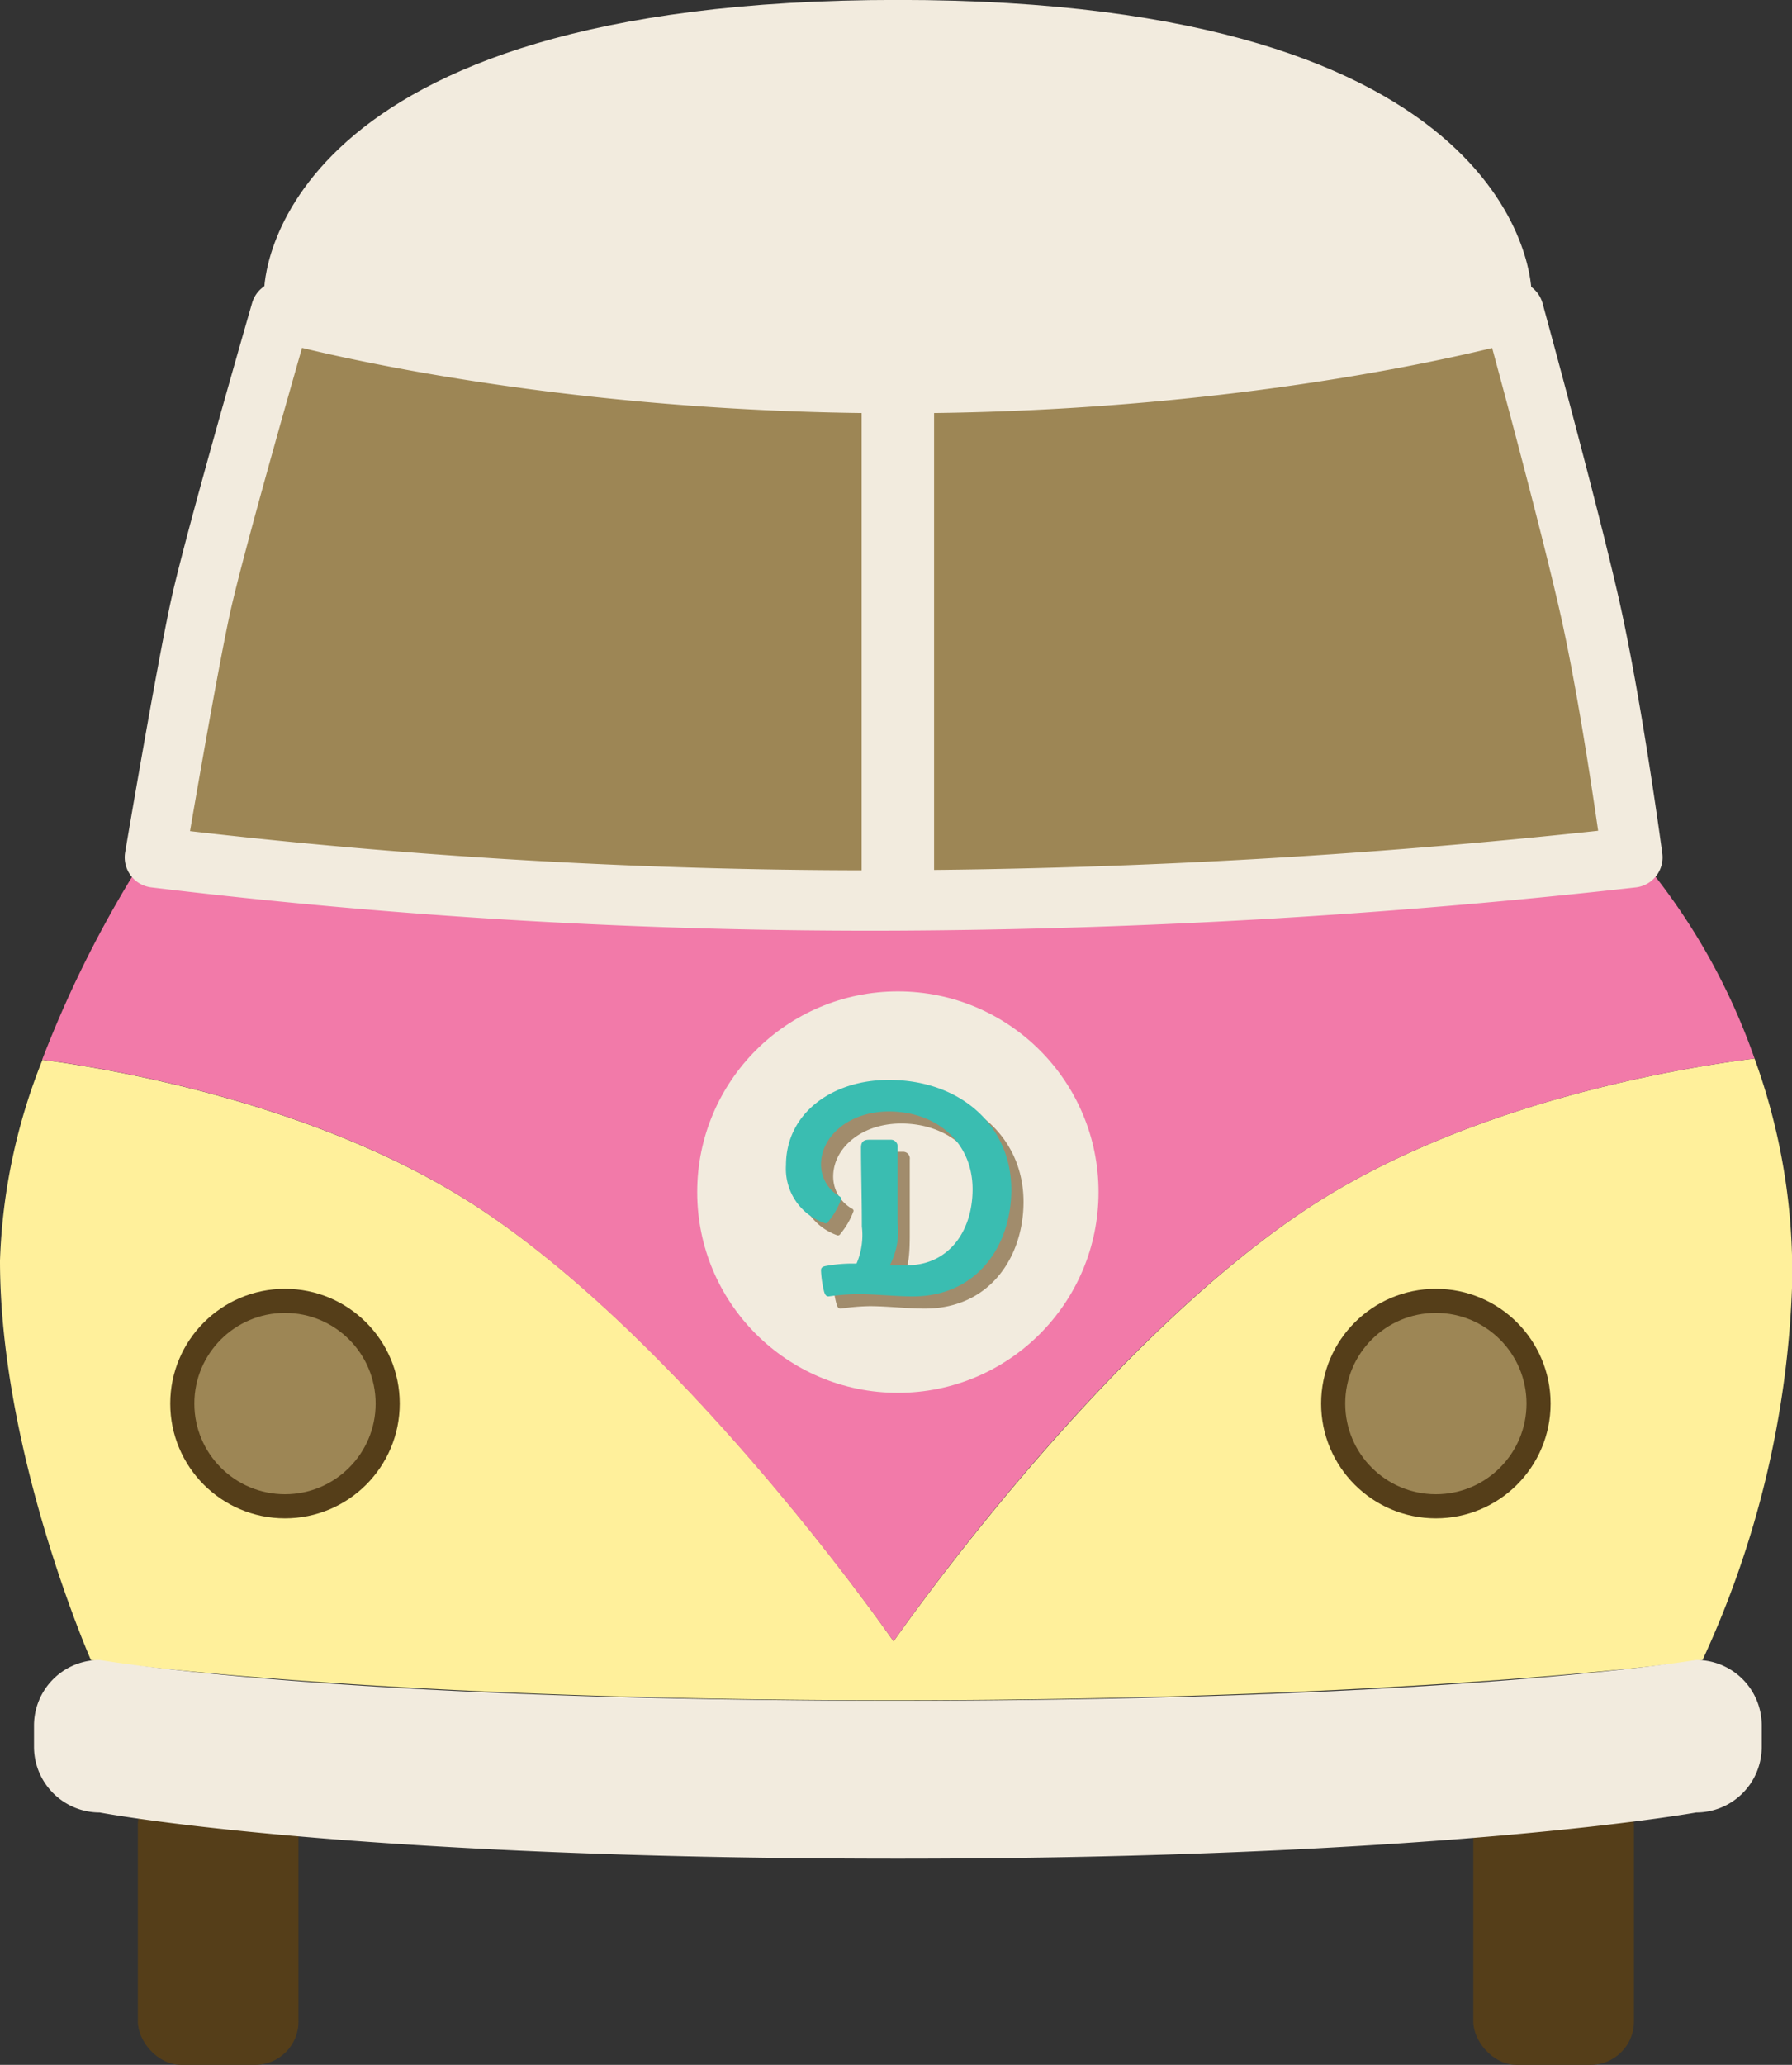 <svg xmlns="http://www.w3.org/2000/svg" viewBox="0 0 124.94 143.92"><rect x="0" y="0" width="124.94" height="143.92" fill="#333333" stroke="none"/><defs><style>.cls-1{isolation:isolate;}.cls-13,.cls-2{fill:#3abdb1;}.cls-2{stroke:#231f20;stroke-width:0.96px;}.cls-10,.cls-2,.cls-5,.cls-6{stroke-miterlimit:10;}.cls-3{fill:#fff09b;}.cls-4{fill:#f27aa9;}.cls-5,.cls-7{fill:#f2ebde;}.cls-10,.cls-5,.cls-9{stroke:#f2ebde;}.cls-5{stroke-width:2.53px;}.cls-6,.cls-9{fill:#9d8655;}.cls-6{stroke:#553e19;stroke-width:1.68px;}.cls-8{fill:#553e19;}.cls-9{stroke-linejoin:round;stroke-width:4.21px;}.cls-10{fill:none;stroke-width:5.05px;}.cls-11{opacity:0.6;mix-blend-mode:multiply;}.cls-12{fill:#6a4c1f;}</style></defs><g class="cls-1"><g id="Layer_1" data-name="Layer 1"><path class="cls-2" d="M72.52,114.58l0,0,0,0Z" transform="translate(-10.2 -0.14)"/><path class="cls-3" d="M132.53,73.92c-5.26.66-20.42,3.14-31.69,10.8C86.55,94.43,73,113.84,72.5,114.54l0,0h0l0,0c-.49-.7-14-20.11-28.34-29.82-10.82-7.35-25.22-9.94-31-10.71A41.08,41.08,0,0,0,10.2,88c0,13.44,6.34,27.85,6.34,27.85s19.22,2.8,56,2.8,56.36-2.8,56.36-2.8a67.6,67.6,0,0,0,6.25-26.21A43.57,43.57,0,0,0,132.53,73.92Z" transform="translate(-10.2 -0.14)"/><path class="cls-4" d="M72.5,114.54c.49-.7,14-20.11,28.34-29.82,11.27-7.66,26.43-10.14,31.69-10.8A44.41,44.41,0,0,0,123.75,59a338.64,338.64,0,0,1-51.23,3.91,364,364,0,0,1-51.78-3.77A78.54,78.54,0,0,0,13.14,74c5.8.77,20.2,3.36,31,10.71C58.45,94.43,72,113.84,72.5,114.54Z" transform="translate(-10.2 -0.14)"/><path class="cls-5" d="M29.88,20.44s16.81,5,42.92,5,42.92-4.85,42.92-4.85S115.72,1.4,72.8,1.4,29.88,20.44,29.88,20.44Z" transform="translate(-10.2 -0.14)"/><circle class="cls-6" cx="19.87" cy="97.83" r="7.16"/><circle class="cls-6" cx="100.11" cy="97.83" r="7.16"/><circle class="cls-7" cx="62.6" cy="83.09" r="13.99"/><rect class="cls-8" x="9.61" y="124.22" width="11.2" height="19.7" rx="3.02"/><rect class="cls-8" x="102.72" y="124.22" width="11.2" height="19.7" rx="3.02"/><path class="cls-9" d="M115.72,21.84s-17.49,5-42.92,5-43-5-43-5S25.2,37.75,24.18,42.43,21,59.9,21,59.9a415.42,415.42,0,0,0,51.78,3,481.05,481.05,0,0,0,51.23-3s-1.42-10.62-3-17.58S115.72,21.84,115.72,21.84Z" transform="translate(-10.2 -0.14)"/><line class="cls-10" x1="62.6" y1="26.73" x2="62.6" y2="62.79"/><g class="cls-11"><path class="cls-12" d="M81.56,83.91c0,3.84-2.35,7.44-6.88,7.44-1.2,0-2.61-.17-3.86-.17a15.31,15.31,0,0,0-2,.17c-.16,0-.24-.11-.3-.33a6.77,6.77,0,0,1-.23-1.5c0-.19.12-.27.39-.31a10.19,10.19,0,0,1,1.79-.16h.3a5,5,0,0,0,.37-2.59c0-2-.06-3.92-.06-5.48,0-.39.17-.56.56-.56h1.5a.47.47,0,0,1,.49.54l0,5.21c0,1.44-.08,2.42-.54,3,.41,0,.8,0,1.2,0,2.89,0,4.57-2.36,4.57-5.3,0-3.28-2.54-5.42-5.83-5.42-2.79,0-4.74,1.73-4.74,3.7a2.58,2.58,0,0,0,1.25,2.2c.12.06.17.1.17.2a5.26,5.26,0,0,1-.91,1.58.2.2,0,0,1-.2.12,4,4,0,0,1-2.69-4.1c0-3.57,3.18-5.94,7.16-5.94C78,76.25,81.56,79.42,81.56,83.91Z" transform="translate(-10.2 -0.14)"/></g><path class="cls-13" d="M80.71,83.07c0,3.84-2.34,7.43-6.87,7.43-1.2,0-2.61-.16-3.87-.16a16.2,16.2,0,0,0-2,.16c-.16,0-.24-.1-.31-.32a7.35,7.35,0,0,1-.22-1.5c0-.19.12-.27.39-.31a10.19,10.19,0,0,1,1.79-.16h.3a5.06,5.06,0,0,0,.37-2.59c0-2-.06-3.92-.06-5.48,0-.39.16-.56.56-.56h1.49a.47.47,0,0,1,.5.53l0,5.22a5.14,5.14,0,0,1-.54,3c.41,0,.8,0,1.19,0,2.9,0,4.58-2.36,4.58-5.3,0-3.28-2.54-5.42-5.83-5.42-2.79,0-4.74,1.73-4.74,3.7a2.56,2.56,0,0,0,1.25,2.19c.12.07.16.11.16.21a5.34,5.34,0,0,1-.9,1.58.2.2,0,0,1-.2.12A4,4,0,0,1,65,81.35c0-3.58,3.18-5.94,7.16-5.94C77.14,75.41,80.71,78.58,80.71,83.07Z" transform="translate(-10.2 -0.14)"/><path class="cls-7" d="M128.46,126.47s-17.82,3.22-55.66,3.22c-38.86,0-55.65-3.22-55.65-3.22a4.58,4.58,0,0,1-4.58-4.57v-1.49a4.57,4.57,0,0,1,4.58-4.57s16.23,2.84,55.65,2.84c38.82,0,55.66-2.84,55.66-2.84a4.56,4.56,0,0,1,4.57,4.57v1.49A4.57,4.57,0,0,1,128.46,126.47Z" transform="translate(-10.2 -0.14)"/></g></g></svg>
